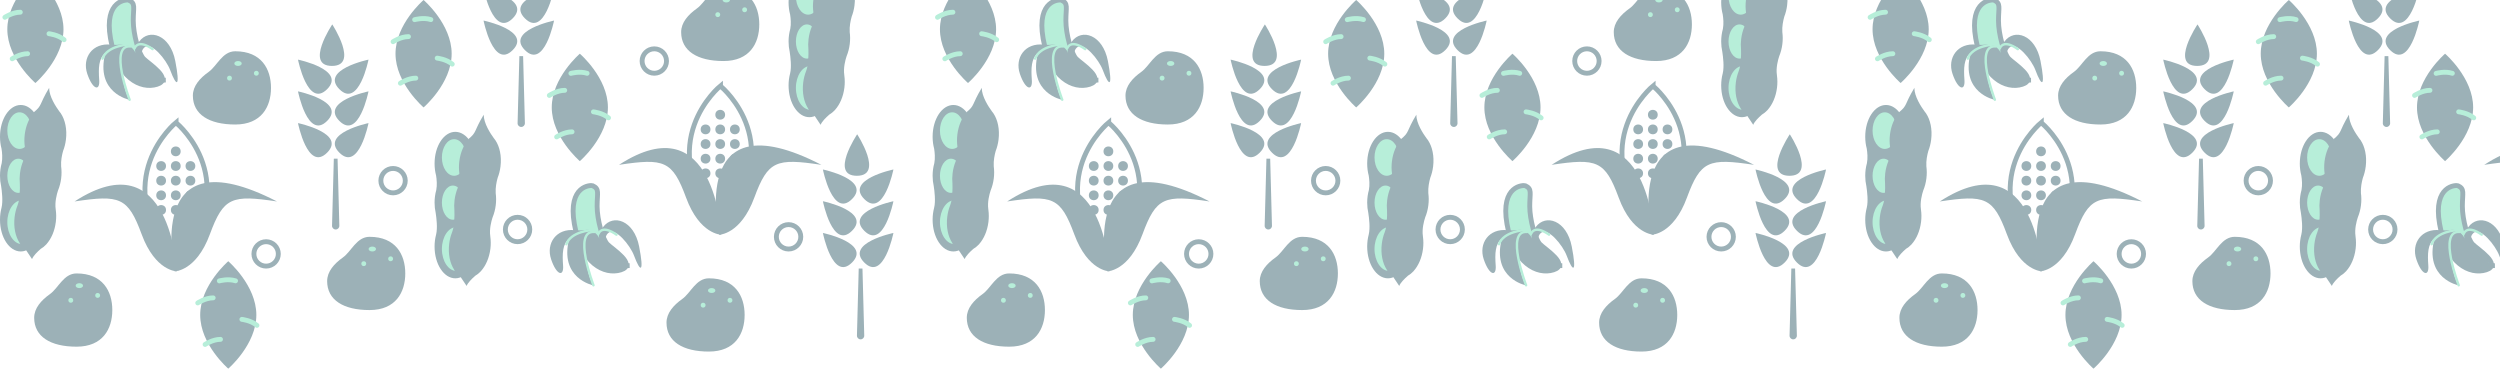 <?xml version="1.0" encoding="UTF-8"?>
<svg width="1024px" height="157px" viewBox="0 0 1024 157" version="1.1" xmlns="http://www.w3.org/2000/svg" xmlns:xlink="http://www.w3.org/1999/xlink">
    <!-- Generator: Sketch 41.2 (35397) - http://www.bohemiancoding.com/sketch -->
    <title>header</title>
    <desc>Created with Sketch.</desc>
    <defs></defs>
    <g id="Screens" stroke="none" stroke-width="1" fill="none" fill-rule="evenodd" opacity="0.4">
        <g id="Homepage">
            <g id="header" transform="translate(0, -32)">
                <g id="crops-pattern">
                    <g id="maize" transform="translate(30, 82)">
                        <path d="M42.084,58.114 C13.434,23.5 42.119,0.157 42.119,0.157 C42.119,0.157 42.119,0.189 42.119,0.252 C43.24,1.184 70.18,24.185 42.119,58.086 C42.119,58.11 42.119,58.133 42.119,58.157 C42.109,58.145 42.1,58.134 42.09,58.122 C42.084,58.124 42.084,58.119 42.084,58.114 Z" id="Combined-Shape" stroke="#073B4C" stroke-width="2" stroke-linecap="square"></path>
                        <path d="M42.443,61.137 C42.443,61.137 40.021,6.898 0.537,32.518 C19.064,29.731 22.414,30.758 28.014,45.947 C33.613,61.137 42.443,61.137 42.443,61.137 Z" id="Path-3" fill="#073B4C"></path>
                        <path d="M82.091,61.137 C82.091,61.137 95.138,4.148 40.185,32.518 C58.712,29.731 62.062,30.758 67.661,45.947 C73.261,61.137 82.091,61.137 82.091,61.137 Z" id="Path-3-Copy" fill="#073B4C" transform="translate(61.814, 42.868) scale(-1, 1) translate(-61.814, -42.868) "></path>
                        <circle id="Oval" fill="#073B4C" cx="36" cy="18" r="2"></circle>
                        <circle id="Oval-Copy-3" fill="#073B4C" cx="36" cy="24" r="2"></circle>
                        <circle id="Oval-Copy-6" fill="#073B4C" cx="36" cy="30" r="2"></circle>
                        <circle id="Oval-Copy-9" fill="#073B4C" cx="36" cy="36" r="2"></circle>
                        <circle id="Oval-Copy" fill="#073B4C" cx="42" cy="18" r="2"></circle>
                        <circle id="Oval-Copy-12" fill="#073B4C" cx="42" cy="12" r="2"></circle>
                        <circle id="Oval-Copy-4" fill="#073B4C" cx="42" cy="24" r="2"></circle>
                        <circle id="Oval-Copy-7" fill="#073B4C" cx="42" cy="30" r="2"></circle>
                        <circle id="Oval-Copy-10" fill="#073B4C" cx="42" cy="36" r="2"></circle>
                        <circle id="Oval-Copy-2" fill="#073B4C" cx="48" cy="18" r="2"></circle>
                        <circle id="Oval-Copy-5" fill="#073B4C" cx="48" cy="24" r="2"></circle>
                        <circle id="Oval-Copy-8" fill="#073B4C" cx="48" cy="30" r="2"></circle>
                        <circle id="Oval-Copy-11" fill="#073B4C" cx="48" cy="36" r="2"></circle>
                    </g>
                    <g id="maize-copy-2" transform="translate(412, 82)">
                        <path d="M42.084,58.114 C13.434,23.5 42.119,0.157 42.119,0.157 C42.119,0.157 42.119,0.189 42.119,0.252 C43.24,1.184 70.18,24.185 42.119,58.086 C42.119,58.11 42.119,58.133 42.119,58.157 C42.109,58.145 42.1,58.134 42.09,58.122 C42.084,58.124 42.084,58.119 42.084,58.114 Z" id="Combined-Shape" stroke="#073B4C" stroke-width="2" stroke-linecap="square"></path>
                        <path d="M42.443,61.137 C42.443,61.137 40.021,6.898 0.537,32.518 C19.064,29.731 22.414,30.758 28.014,45.947 C33.613,61.137 42.443,61.137 42.443,61.137 Z" id="Path-3" fill="#073B4C"></path>
                        <path d="M82.091,61.137 C82.091,61.137 95.138,4.148 40.185,32.518 C58.712,29.731 62.062,30.758 67.661,45.947 C73.261,61.137 82.091,61.137 82.091,61.137 Z" id="Path-3-Copy" fill="#073B4C" transform="translate(61.814, 42.868) scale(-1, 1) translate(-61.814, -42.868) "></path>
                        <circle id="Oval" fill="#073B4C" cx="36" cy="18" r="2"></circle>
                        <circle id="Oval-Copy-3" fill="#073B4C" cx="36" cy="24" r="2"></circle>
                        <circle id="Oval-Copy-6" fill="#073B4C" cx="36" cy="30" r="2"></circle>
                        <circle id="Oval-Copy-9" fill="#073B4C" cx="36" cy="36" r="2"></circle>
                        <circle id="Oval-Copy" fill="#073B4C" cx="42" cy="18" r="2"></circle>
                        <circle id="Oval-Copy-12" fill="#073B4C" cx="42" cy="12" r="2"></circle>
                        <circle id="Oval-Copy-4" fill="#073B4C" cx="42" cy="24" r="2"></circle>
                        <circle id="Oval-Copy-7" fill="#073B4C" cx="42" cy="30" r="2"></circle>
                        <circle id="Oval-Copy-10" fill="#073B4C" cx="42" cy="36" r="2"></circle>
                        <circle id="Oval-Copy-2" fill="#073B4C" cx="48" cy="18" r="2"></circle>
                        <circle id="Oval-Copy-5" fill="#073B4C" cx="48" cy="24" r="2"></circle>
                        <circle id="Oval-Copy-8" fill="#073B4C" cx="48" cy="30" r="2"></circle>
                        <circle id="Oval-Copy-11" fill="#073B4C" cx="48" cy="36" r="2"></circle>
                    </g>
                    <g id="maize-copy" transform="translate(253, 67)">
                        <path d="M42.084,58.114 C13.434,23.5 42.119,0.157 42.119,0.157 C42.119,0.157 42.119,0.189 42.119,0.252 C43.24,1.184 70.18,24.185 42.119,58.086 C42.119,58.11 42.119,58.133 42.119,58.157 C42.109,58.145 42.1,58.134 42.09,58.122 C42.084,58.124 42.084,58.119 42.084,58.114 Z" id="Combined-Shape" stroke="#073B4C" stroke-width="2" stroke-linecap="square"></path>
                        <path d="M42.443,61.137 C42.443,61.137 40.021,6.898 0.537,32.518 C19.064,29.731 22.414,30.758 28.014,45.947 C33.613,61.137 42.443,61.137 42.443,61.137 Z" id="Path-3" fill="#073B4C"></path>
                        <path d="M82.091,61.137 C82.091,61.137 95.138,4.148 40.185,32.518 C58.712,29.731 62.062,30.758 67.661,45.947 C73.261,61.137 82.091,61.137 82.091,61.137 Z" id="Path-3-Copy" fill="#073B4C" transform="translate(61.814, 42.868) scale(-1, 1) translate(-61.814, -42.868) "></path>
                        <circle id="Oval" fill="#073B4C" cx="36" cy="18" r="2"></circle>
                        <circle id="Oval-Copy-3" fill="#073B4C" cx="36" cy="24" r="2"></circle>
                        <circle id="Oval-Copy-6" fill="#073B4C" cx="36" cy="30" r="2"></circle>
                        <circle id="Oval-Copy-9" fill="#073B4C" cx="36" cy="36" r="2"></circle>
                        <circle id="Oval-Copy" fill="#073B4C" cx="42" cy="18" r="2"></circle>
                        <circle id="Oval-Copy-12" fill="#073B4C" cx="42" cy="12" r="2"></circle>
                        <circle id="Oval-Copy-4" fill="#073B4C" cx="42" cy="24" r="2"></circle>
                        <circle id="Oval-Copy-7" fill="#073B4C" cx="42" cy="30" r="2"></circle>
                        <circle id="Oval-Copy-10" fill="#073B4C" cx="42" cy="36" r="2"></circle>
                        <circle id="Oval-Copy-2" fill="#073B4C" cx="48" cy="18" r="2"></circle>
                        <circle id="Oval-Copy-5" fill="#073B4C" cx="48" cy="24" r="2"></circle>
                        <circle id="Oval-Copy-8" fill="#073B4C" cx="48" cy="30" r="2"></circle>
                        <circle id="Oval-Copy-11" fill="#073B4C" cx="48" cy="36" r="2"></circle>
                    </g>
                    <g id="maize-copy-3" transform="translate(635, 67)">
                        <path d="M42.084,58.114 C13.434,23.5 42.119,0.157 42.119,0.157 C42.119,0.157 42.119,0.189 42.119,0.252 C43.24,1.184 70.18,24.185 42.119,58.086 C42.119,58.11 42.119,58.133 42.119,58.157 C42.109,58.145 42.1,58.134 42.09,58.122 C42.084,58.124 42.084,58.119 42.084,58.114 Z" id="Combined-Shape" stroke="#073B4C" stroke-width="2" stroke-linecap="square"></path>
                        <path d="M42.443,61.137 C42.443,61.137 40.021,6.898 0.537,32.518 C19.064,29.731 22.414,30.758 28.014,45.947 C33.613,61.137 42.443,61.137 42.443,61.137 Z" id="Path-3" fill="#073B4C"></path>
                        <path d="M82.091,61.137 C82.091,61.137 95.138,4.148 40.185,32.518 C58.712,29.731 62.062,30.758 67.661,45.947 C73.261,61.137 82.091,61.137 82.091,61.137 Z" id="Path-3-Copy" fill="#073B4C" transform="translate(61.814, 42.868) scale(-1, 1) translate(-61.814, -42.868) "></path>
                        <circle id="Oval" fill="#073B4C" cx="36" cy="18" r="2"></circle>
                        <circle id="Oval-Copy-3" fill="#073B4C" cx="36" cy="24" r="2"></circle>
                        <circle id="Oval-Copy-6" fill="#073B4C" cx="36" cy="30" r="2"></circle>
                        <circle id="Oval-Copy-9" fill="#073B4C" cx="36" cy="36" r="2"></circle>
                        <circle id="Oval-Copy" fill="#073B4C" cx="42" cy="18" r="2"></circle>
                        <circle id="Oval-Copy-12" fill="#073B4C" cx="42" cy="12" r="2"></circle>
                        <circle id="Oval-Copy-4" fill="#073B4C" cx="42" cy="24" r="2"></circle>
                        <circle id="Oval-Copy-7" fill="#073B4C" cx="42" cy="30" r="2"></circle>
                        <circle id="Oval-Copy-10" fill="#073B4C" cx="42" cy="36" r="2"></circle>
                        <circle id="Oval-Copy-2" fill="#073B4C" cx="48" cy="18" r="2"></circle>
                        <circle id="Oval-Copy-5" fill="#073B4C" cx="48" cy="24" r="2"></circle>
                        <circle id="Oval-Copy-8" fill="#073B4C" cx="48" cy="30" r="2"></circle>
                        <circle id="Oval-Copy-11" fill="#073B4C" cx="48" cy="36" r="2"></circle>
                    </g>
                    <g id="wheat" transform="translate(118, 42)" fill="#073B4C">
                        <path d="M18.097,0 C18.097,0 6.717,17 17.966,17 C29.216,17 18.097,0 18.097,0 Z" id="Path-4"></path>
                        <path d="M10.097,12 C10.097,12 -1.283,29 9.966,29 C21.216,29 10.097,12 10.097,12 Z" id="Path-4-Copy" transform="translate(10, 20.5) rotate(-45) translate(-10, -20.5) "></path>
                        <path d="M27.097,12 C27.097,12 15.717,29 26.966,29 C38.216,29 27.097,12 27.097,12 Z" id="Path-4-Copy-2" transform="translate(27, 20.5) scale(-1, 1) rotate(-45) translate(-27, -20.5) "></path>
                        <path d="M10.097,25 C10.097,25 -1.283,42 9.966,42 C21.216,42 10.097,25 10.097,25 Z" id="Path-4-Copy-4" transform="translate(10, 33.5) rotate(-45) translate(-10, -33.5) "></path>
                        <path d="M27.097,25 C27.097,25 15.717,42 26.966,42 C38.216,42 27.097,25 27.097,25 Z" id="Path-4-Copy-3" transform="translate(27, 33.5) scale(-1, 1) rotate(-45) translate(-27, -33.5) "></path>
                        <path d="M10.097,38 C10.097,38 -1.283,55 9.966,55 C21.216,55 10.097,38 10.097,38 Z" id="Path-4-Copy-6" transform="translate(10, 46.5) rotate(-45) translate(-10, -46.5) "></path>
                        <path d="M27.097,38 C27.097,38 15.717,55 26.966,55 C38.216,55 27.097,38 27.097,38 Z" id="Path-4-Copy-5" transform="translate(27, 46.5) scale(-1, 1) rotate(-45) translate(-27, -46.5) "></path>
                        <path d="M18.732,55 L20.268,55 L20.995,82.461 C21.017,83.311 20.354,84 19.5,84 L19.5,84 C18.652,84 17.983,83.312 18.005,82.461 L18.732,55 Z" id="Rectangle-2"></path>
                    </g>
                    <g id="wheat-copy-3" transform="translate(500, 42)" fill="#073B4C">
                        <path d="M18.097,0 C18.097,0 6.717,17 17.966,17 C29.216,17 18.097,0 18.097,0 Z" id="Path-4"></path>
                        <path d="M10.097,12 C10.097,12 -1.283,29 9.966,29 C21.216,29 10.097,12 10.097,12 Z" id="Path-4-Copy" transform="translate(10, 20.5) rotate(-45) translate(-10, -20.5) "></path>
                        <path d="M27.097,12 C27.097,12 15.717,29 26.966,29 C38.216,29 27.097,12 27.097,12 Z" id="Path-4-Copy-2" transform="translate(27, 20.5) scale(-1, 1) rotate(-45) translate(-27, -20.5) "></path>
                        <path d="M10.097,25 C10.097,25 -1.283,42 9.966,42 C21.216,42 10.097,25 10.097,25 Z" id="Path-4-Copy-4" transform="translate(10, 33.5) rotate(-45) translate(-10, -33.5) "></path>
                        <path d="M27.097,25 C27.097,25 15.717,42 26.966,42 C38.216,42 27.097,25 27.097,25 Z" id="Path-4-Copy-3" transform="translate(27, 33.5) scale(-1, 1) rotate(-45) translate(-27, -33.5) "></path>
                        <path d="M10.097,38 C10.097,38 -1.283,55 9.966,55 C21.216,55 10.097,38 10.097,38 Z" id="Path-4-Copy-6" transform="translate(10, 46.5) rotate(-45) translate(-10, -46.5) "></path>
                        <path d="M27.097,38 C27.097,38 15.717,55 26.966,55 C38.216,55 27.097,38 27.097,38 Z" id="Path-4-Copy-5" transform="translate(27, 46.5) scale(-1, 1) rotate(-45) translate(-27, -46.5) "></path>
                        <path d="M18.732,55 L20.268,55 L20.995,82.461 C21.017,83.311 20.354,84 19.5,84 L19.5,84 C18.652,84 17.983,83.312 18.005,82.461 L18.732,55 Z" id="Rectangle-2"></path>
                    </g>
                    <g id="wheat-copy-2" transform="translate(333, 87)" fill="#073B4C">
                        <path d="M18.097,0 C18.097,0 6.717,17 17.966,17 C29.216,17 18.097,0 18.097,0 Z" id="Path-4"></path>
                        <path d="M10.097,12 C10.097,12 -1.283,29 9.966,29 C21.216,29 10.097,12 10.097,12 Z" id="Path-4-Copy" transform="translate(10, 20.5) rotate(-45) translate(-10, -20.5) "></path>
                        <path d="M27.097,12 C27.097,12 15.717,29 26.966,29 C38.216,29 27.097,12 27.097,12 Z" id="Path-4-Copy-2" transform="translate(27, 20.5) scale(-1, 1) rotate(-45) translate(-27, -20.5) "></path>
                        <path d="M10.097,25 C10.097,25 -1.283,42 9.966,42 C21.216,42 10.097,25 10.097,25 Z" id="Path-4-Copy-4" transform="translate(10, 33.5) rotate(-45) translate(-10, -33.5) "></path>
                        <path d="M27.097,25 C27.097,25 15.717,42 26.966,42 C38.216,42 27.097,25 27.097,25 Z" id="Path-4-Copy-3" transform="translate(27, 33.5) scale(-1, 1) rotate(-45) translate(-27, -33.5) "></path>
                        <path d="M10.097,38 C10.097,38 -1.283,55 9.966,55 C21.216,55 10.097,38 10.097,38 Z" id="Path-4-Copy-6" transform="translate(10, 46.5) rotate(-45) translate(-10, -46.5) "></path>
                        <path d="M27.097,38 C27.097,38 15.717,55 26.966,55 C38.216,55 27.097,38 27.097,38 Z" id="Path-4-Copy-5" transform="translate(27, 46.5) scale(-1, 1) rotate(-45) translate(-27, -46.5) "></path>
                        <path d="M18.732,55 L20.268,55 L20.995,82.461 C21.017,83.311 20.354,84 19.5,84 L19.5,84 C18.652,84 17.983,83.312 18.005,82.461 L18.732,55 Z" id="Rectangle-2"></path>
                    </g>
                    <g id="wheat-copy-4" transform="translate(715, 87)" fill="#073B4C">
                        <path d="M18.097,0 C18.097,0 6.717,17 17.966,17 C29.216,17 18.097,0 18.097,0 Z" id="Path-4"></path>
                        <path d="M10.097,12 C10.097,12 -1.283,29 9.966,29 C21.216,29 10.097,12 10.097,12 Z" id="Path-4-Copy" transform="translate(10, 20.5) rotate(-45) translate(-10, -20.5) "></path>
                        <path d="M27.097,12 C27.097,12 15.717,29 26.966,29 C38.216,29 27.097,12 27.097,12 Z" id="Path-4-Copy-2" transform="translate(27, 20.5) scale(-1, 1) rotate(-45) translate(-27, -20.5) "></path>
                        <path d="M10.097,25 C10.097,25 -1.283,42 9.966,42 C21.216,42 10.097,25 10.097,25 Z" id="Path-4-Copy-4" transform="translate(10, 33.5) rotate(-45) translate(-10, -33.5) "></path>
                        <path d="M27.097,25 C27.097,25 15.717,42 26.966,42 C38.216,42 27.097,25 27.097,25 Z" id="Path-4-Copy-3" transform="translate(27, 33.5) scale(-1, 1) rotate(-45) translate(-27, -33.5) "></path>
                        <path d="M10.097,38 C10.097,38 -1.283,55 9.966,55 C21.216,55 10.097,38 10.097,38 Z" id="Path-4-Copy-6" transform="translate(10, 46.5) rotate(-45) translate(-10, -46.5) "></path>
                        <path d="M27.097,38 C27.097,38 15.717,55 26.966,55 C38.216,55 27.097,38 27.097,38 Z" id="Path-4-Copy-5" transform="translate(27, 46.5) scale(-1, 1) rotate(-45) translate(-27, -46.5) "></path>
                        <path d="M18.732,55 L20.268,55 L20.995,82.461 C21.017,83.311 20.354,84 19.5,84 L19.5,84 C18.652,84 17.983,83.312 18.005,82.461 L18.732,55 Z" id="Rectangle-2"></path>
                    </g>
                    <g id="wheat-copy" transform="translate(194, 0)" fill="#073B4C">
                        <path d="M10.097,25 C10.097,25 -1.283,42 9.966,42 C21.216,42 10.097,25 10.097,25 Z" id="Path-4-Copy-4" transform="translate(10, 33.5) rotate(-45) translate(-10, -33.5) "></path>
                        <path d="M27.097,25 C27.097,25 15.717,42 26.966,42 C38.216,42 27.097,25 27.097,25 Z" id="Path-4-Copy-3" transform="translate(27, 33.5) scale(-1, 1) rotate(-45) translate(-27, -33.5) "></path>
                        <path d="M10.097,38 C10.097,38 -1.283,55 9.966,55 C21.216,55 10.097,38 10.097,38 Z" id="Path-4-Copy-6" transform="translate(10, 46.5) rotate(-45) translate(-10, -46.5) "></path>
                        <path d="M27.097,38 C27.097,38 15.717,55 26.966,55 C38.216,55 27.097,38 27.097,38 Z" id="Path-4-Copy-5" transform="translate(27, 46.5) scale(-1, 1) rotate(-45) translate(-27, -46.5) "></path>
                        <path d="M18.732,55 L20.268,55 L20.995,82.461 C21.017,83.311 20.354,84 19.5,84 L19.5,84 C18.652,84 17.983,83.312 18.005,82.461 L18.732,55 Z" id="Rectangle-2"></path>
                    </g>
                    <g id="wheat-copy-5" transform="translate(576, 0)" fill="#073B4C">
                        <path d="M10.097,25 C10.097,25 -1.283,42 9.966,42 C21.216,42 10.097,25 10.097,25 Z" id="Path-4-Copy-4" transform="translate(10, 33.5) rotate(-45) translate(-10, -33.5) "></path>
                        <path d="M27.097,25 C27.097,25 15.717,42 26.966,42 C38.216,42 27.097,25 27.097,25 Z" id="Path-4-Copy-3" transform="translate(27, 33.5) scale(-1, 1) rotate(-45) translate(-27, -33.5) "></path>
                        <path d="M10.097,38 C10.097,38 -1.283,55 9.966,55 C21.216,55 10.097,38 10.097,38 Z" id="Path-4-Copy-6" transform="translate(10, 46.5) rotate(-45) translate(-10, -46.5) "></path>
                        <path d="M27.097,38 C27.097,38 15.717,55 26.966,55 C38.216,55 27.097,38 27.097,38 Z" id="Path-4-Copy-5" transform="translate(27, 46.5) scale(-1, 1) rotate(-45) translate(-27, -46.5) "></path>
                        <path d="M18.732,55 L20.268,55 L20.995,82.461 C21.017,83.311 20.354,84 19.5,84 L19.5,84 C18.652,84 17.983,83.312 18.005,82.461 L18.732,55 Z" id="Rectangle-2"></path>
                    </g>
                    <circle id="Oval-2" stroke="#073B4C" stroke-width="2" stroke-linecap="square" cx="109" cy="136" r="5"></circle>
                    <circle id="Oval-2-Copy-5" stroke="#073B4C" stroke-width="2" stroke-linecap="square" cx="491" cy="136" r="5"></circle>
                    <circle id="Oval-2-Copy-3" stroke="#073B4C" stroke-width="2" stroke-linecap="square" cx="268" cy="57" r="5"></circle>
                    <circle id="Oval-2-Copy-6" stroke="#073B4C" stroke-width="2" stroke-linecap="square" cx="650" cy="57" r="5"></circle>
                    <circle id="Oval-2-Copy-4" stroke="#073B4C" stroke-width="2" stroke-linecap="square" cx="323" cy="129" r="5"></circle>
                    <circle id="Oval-2-Copy-7" stroke="#073B4C" stroke-width="2" stroke-linecap="square" cx="705" cy="129" r="5"></circle>
                    <circle id="Oval-2-Copy" stroke="#073B4C" stroke-width="2" stroke-linecap="square" cx="161" cy="106" r="5"></circle>
                    <circle id="Oval-2-Copy-8" stroke="#073B4C" stroke-width="2" stroke-linecap="square" cx="543" cy="106" r="5"></circle>
                    <circle id="Oval-2-Copy-2" stroke="#073B4C" stroke-width="2" stroke-linecap="square" cx="212" cy="126" r="5"></circle>
                    <circle id="Oval-2-Copy-9" stroke="#073B4C" stroke-width="2" stroke-linecap="square" cx="594" cy="126" r="5"></circle>
                    <g id="soybeans" transform="translate(178, 78)">
                        <path d="M0.457,41.214 C0.161,39.892 0,38.475 0,37 C0,35.165 0.249,33.419 0.697,31.836 C1.09,29.785 0.878,27.489 0.63,25.919 C0.224,24.401 0,22.741 0,21 C0,13.82 3.806,8 8.5,8 C13.194,8 17,13.82 17,21 C17,22.685 16.79,24.295 16.409,25.772 C16.163,27.379 15.944,29.839 16.383,32.127 C16.781,33.632 17,35.277 17,37 C17,38.803 16.76,40.521 16.326,42.082 C15.995,43.733 15.537,46.987 16.313,49.826 C16.339,49.919 16.359,50.008 16.373,50.091 C16.777,51.606 17,53.263 17,55 C17,62.18 13.194,68 8.5,68 C3.806,68 0,62.18 0,55 C0,53.297 0.214,51.671 0.603,50.181 C0.611,50.138 0.621,50.093 0.632,50.047 C1.287,47.39 0.776,43.24 0.457,41.214 Z" id="Combined-Shape" fill="#073B4C"></path>
                        <ellipse id="Oval-3-Copy-3" fill="#4AD4A1" cx="8" cy="18.5" rx="5" ry="7.5"></ellipse>
                        <ellipse id="Oval-3-Copy-4" fill="#4AD4A1" cx="7.5" cy="37" rx="4.5" ry="7"></ellipse>
                        <ellipse id="Oval-3-Copy-5" fill="#4AD4A1" cx="9" cy="56" rx="6" ry="9"></ellipse>
                        <path d="M13.849,11.127 C11.974,13.278 10.582,16.448 10.135,20.091 C9.923,21.819 9.943,23.494 10.161,25.05 C10.216,26.638 10.147,28.943 9.507,30.931 C8.868,32.447 8.409,34.15 8.185,35.972 C8.005,37.435 7.992,38.862 8.125,40.21 C8.195,42.259 8.197,46.441 7.223,48.998 C7.206,49.043 7.191,49.086 7.178,49.127 L7.178,49.127 C6.61,50.559 6.199,52.147 5.992,53.837 C5.482,57.99 6.311,61.841 8.013,64.446 C8.037,64.671 8.147,64.858 8.369,64.992 C8.386,65.002 8.403,65.013 8.42,65.023 C8.947,65.715 9.542,66.298 10.196,66.749 C11.021,67.854 11.828,69.306 13.127,71.123 C13.63,69.801 15.257,68.177 16.676,66.943 C17.46,66.498 18.206,65.895 18.893,65.159 C18.98,65.095 19.027,65.06 19.027,65.06 L19.031,65.008 C20.967,62.856 22.408,59.63 22.865,55.909 C23.077,54.185 23.057,52.513 22.841,50.96 C22.837,50.876 22.828,50.786 22.814,50.69 C22.389,47.778 23.24,44.603 23.77,43.005 C24.391,41.509 24.839,39.833 25.059,38.043 C25.269,36.333 25.251,34.674 25.04,33.131 C24.883,30.807 25.4,28.392 25.84,26.827 C26.399,25.407 26.803,23.835 27.008,22.163 C27.523,17.974 26.675,14.092 24.943,11.486 L24.95,11.477 C24.95,11.477 24.921,11.441 24.866,11.373 C24.676,11.095 24.476,10.833 24.266,10.587 C22.934,8.776 20.125,4.536 20.125,0.991 C15.834,8.149 17.472,7.979 13.835,10.992 C13.839,11.038 13.844,11.082 13.849,11.127 Z" id="Combined-Shape" fill="#073B4C"></path>
                    </g>
                    <g id="soybeans-copy-3" transform="translate(560, 78)">
                        <path d="M0.457,41.214 C0.161,39.892 0,38.475 0,37 C0,35.165 0.249,33.419 0.697,31.836 C1.09,29.785 0.878,27.489 0.63,25.919 C0.224,24.401 0,22.741 0,21 C0,13.82 3.806,8 8.5,8 C13.194,8 17,13.82 17,21 C17,22.685 16.79,24.295 16.409,25.772 C16.163,27.379 15.944,29.839 16.383,32.127 C16.781,33.632 17,35.277 17,37 C17,38.803 16.76,40.521 16.326,42.082 C15.995,43.733 15.537,46.987 16.313,49.826 C16.339,49.919 16.359,50.008 16.373,50.091 C16.777,51.606 17,53.263 17,55 C17,62.18 13.194,68 8.5,68 C3.806,68 0,62.18 0,55 C0,53.297 0.214,51.671 0.603,50.181 C0.611,50.138 0.621,50.093 0.632,50.047 C1.287,47.39 0.776,43.24 0.457,41.214 Z" id="Combined-Shape" fill="#073B4C"></path>
                        <ellipse id="Oval-3-Copy-3" fill="#4AD4A1" cx="8" cy="18.5" rx="5" ry="7.5"></ellipse>
                        <ellipse id="Oval-3-Copy-4" fill="#4AD4A1" cx="7.5" cy="37" rx="4.5" ry="7"></ellipse>
                        <ellipse id="Oval-3-Copy-5" fill="#4AD4A1" cx="9" cy="56" rx="6" ry="9"></ellipse>
                        <path d="M13.849,11.127 C11.974,13.278 10.582,16.448 10.135,20.091 C9.923,21.819 9.943,23.494 10.161,25.05 C10.216,26.638 10.147,28.943 9.507,30.931 C8.868,32.447 8.409,34.15 8.185,35.972 C8.005,37.435 7.992,38.862 8.125,40.21 C8.195,42.259 8.197,46.441 7.223,48.998 C7.206,49.043 7.191,49.086 7.178,49.127 L7.178,49.127 C6.61,50.559 6.199,52.147 5.992,53.837 C5.482,57.99 6.311,61.841 8.013,64.446 C8.037,64.671 8.147,64.858 8.369,64.992 C8.386,65.002 8.403,65.013 8.42,65.023 C8.947,65.715 9.542,66.298 10.196,66.749 C11.021,67.854 11.828,69.306 13.127,71.123 C13.63,69.801 15.257,68.177 16.676,66.943 C17.46,66.498 18.206,65.895 18.893,65.159 C18.98,65.095 19.027,65.06 19.027,65.06 L19.031,65.008 C20.967,62.856 22.408,59.63 22.865,55.909 C23.077,54.185 23.057,52.513 22.841,50.96 C22.837,50.876 22.828,50.786 22.814,50.69 C22.389,47.778 23.24,44.603 23.77,43.005 C24.391,41.509 24.839,39.833 25.059,38.043 C25.269,36.333 25.251,34.674 25.04,33.131 C24.883,30.807 25.4,28.392 25.84,26.827 C26.399,25.407 26.803,23.835 27.008,22.163 C27.523,17.974 26.675,14.092 24.943,11.486 L24.95,11.477 C24.95,11.477 24.921,11.441 24.866,11.373 C24.676,11.095 24.476,10.833 24.266,10.587 C22.934,8.776 20.125,4.536 20.125,0.991 C15.834,8.149 17.472,7.979 13.835,10.992 C13.839,11.038 13.844,11.082 13.849,11.127 Z" id="Combined-Shape" fill="#073B4C"></path>
                    </g>
                    <g id="soybeans-copy-2" transform="translate(0, 67)">
                        <path d="M0.457,41.214 C0.161,39.892 0,38.475 0,37 C0,35.165 0.249,33.419 0.697,31.836 C1.09,29.785 0.878,27.489 0.63,25.919 C0.224,24.401 0,22.741 0,21 C0,13.82 3.806,8 8.5,8 C13.194,8 17,13.82 17,21 C17,22.685 16.79,24.295 16.409,25.772 C16.163,27.379 15.944,29.839 16.383,32.127 C16.781,33.632 17,35.277 17,37 C17,38.803 16.76,40.521 16.326,42.082 C15.995,43.733 15.537,46.987 16.313,49.826 C16.339,49.919 16.359,50.008 16.373,50.091 C16.777,51.606 17,53.263 17,55 C17,62.18 13.194,68 8.5,68 C3.806,68 0,62.18 0,55 C0,53.297 0.214,51.671 0.603,50.181 C0.611,50.138 0.621,50.093 0.632,50.047 C1.287,47.39 0.776,43.24 0.457,41.214 Z" id="Combined-Shape" fill="#073B4C"></path>
                        <ellipse id="Oval-3-Copy-3" fill="#4AD4A1" cx="8" cy="18.5" rx="5" ry="7.5"></ellipse>
                        <ellipse id="Oval-3-Copy-4" fill="#4AD4A1" cx="7.5" cy="37" rx="4.5" ry="7"></ellipse>
                        <ellipse id="Oval-3-Copy-5" fill="#4AD4A1" cx="9" cy="56" rx="6" ry="9"></ellipse>
                        <path d="M13.849,11.127 C11.974,13.278 10.582,16.448 10.135,20.091 C9.923,21.819 9.943,23.494 10.161,25.05 C10.216,26.638 10.147,28.943 9.507,30.931 C8.868,32.447 8.409,34.15 8.185,35.972 C8.005,37.435 7.992,38.862 8.125,40.21 C8.195,42.259 8.197,46.441 7.223,48.998 C7.206,49.043 7.191,49.086 7.178,49.127 L7.178,49.127 C6.61,50.559 6.199,52.147 5.992,53.837 C5.482,57.99 6.311,61.841 8.013,64.446 C8.037,64.671 8.147,64.858 8.369,64.992 C8.386,65.002 8.403,65.013 8.42,65.023 C8.947,65.715 9.542,66.298 10.196,66.749 C11.021,67.854 11.828,69.306 13.127,71.123 C13.63,69.801 15.257,68.177 16.676,66.943 C17.46,66.498 18.206,65.895 18.893,65.159 C18.98,65.095 19.027,65.06 19.027,65.06 L19.031,65.008 C20.967,62.856 22.408,59.63 22.865,55.909 C23.077,54.185 23.057,52.513 22.841,50.96 C22.837,50.876 22.828,50.786 22.814,50.69 C22.389,47.778 23.24,44.603 23.77,43.005 C24.391,41.509 24.839,39.833 25.059,38.043 C25.269,36.333 25.251,34.674 25.04,33.131 C24.883,30.807 25.4,28.392 25.84,26.827 C26.399,25.407 26.803,23.835 27.008,22.163 C27.523,17.974 26.675,14.092 24.943,11.486 L24.95,11.477 C24.95,11.477 24.921,11.441 24.866,11.373 C24.676,11.095 24.476,10.833 24.266,10.587 C22.934,8.776 20.125,4.536 20.125,0.991 C15.834,8.149 17.472,7.979 13.835,10.992 C13.839,11.038 13.844,11.082 13.849,11.127 Z" id="Combined-Shape" fill="#073B4C"></path>
                    </g>
                    <g id="soybeans-copy-4" transform="translate(382, 67)">
                        <path d="M0.457,41.214 C0.161,39.892 0,38.475 0,37 C0,35.165 0.249,33.419 0.697,31.836 C1.09,29.785 0.878,27.489 0.63,25.919 C0.224,24.401 0,22.741 0,21 C0,13.82 3.806,8 8.5,8 C13.194,8 17,13.82 17,21 C17,22.685 16.79,24.295 16.409,25.772 C16.163,27.379 15.944,29.839 16.383,32.127 C16.781,33.632 17,35.277 17,37 C17,38.803 16.76,40.521 16.326,42.082 C15.995,43.733 15.537,46.987 16.313,49.826 C16.339,49.919 16.359,50.008 16.373,50.091 C16.777,51.606 17,53.263 17,55 C17,62.18 13.194,68 8.5,68 C3.806,68 0,62.18 0,55 C0,53.297 0.214,51.671 0.603,50.181 C0.611,50.138 0.621,50.093 0.632,50.047 C1.287,47.39 0.776,43.24 0.457,41.214 Z" id="Combined-Shape" fill="#073B4C"></path>
                        <ellipse id="Oval-3-Copy-3" fill="#4AD4A1" cx="8" cy="18.5" rx="5" ry="7.5"></ellipse>
                        <ellipse id="Oval-3-Copy-4" fill="#4AD4A1" cx="7.5" cy="37" rx="4.5" ry="7"></ellipse>
                        <ellipse id="Oval-3-Copy-5" fill="#4AD4A1" cx="9" cy="56" rx="6" ry="9"></ellipse>
                        <path d="M13.849,11.127 C11.974,13.278 10.582,16.448 10.135,20.091 C9.923,21.819 9.943,23.494 10.161,25.05 C10.216,26.638 10.147,28.943 9.507,30.931 C8.868,32.447 8.409,34.15 8.185,35.972 C8.005,37.435 7.992,38.862 8.125,40.21 C8.195,42.259 8.197,46.441 7.223,48.998 C7.206,49.043 7.191,49.086 7.178,49.127 L7.178,49.127 C6.61,50.559 6.199,52.147 5.992,53.837 C5.482,57.99 6.311,61.841 8.013,64.446 C8.037,64.671 8.147,64.858 8.369,64.992 C8.386,65.002 8.403,65.013 8.42,65.023 C8.947,65.715 9.542,66.298 10.196,66.749 C11.021,67.854 11.828,69.306 13.127,71.123 C13.63,69.801 15.257,68.177 16.676,66.943 C17.46,66.498 18.206,65.895 18.893,65.159 C18.98,65.095 19.027,65.06 19.027,65.06 L19.031,65.008 C20.967,62.856 22.408,59.63 22.865,55.909 C23.077,54.185 23.057,52.513 22.841,50.96 C22.837,50.876 22.828,50.786 22.814,50.69 C22.389,47.778 23.24,44.603 23.77,43.005 C24.391,41.509 24.839,39.833 25.059,38.043 C25.269,36.333 25.251,34.674 25.04,33.131 C24.883,30.807 25.4,28.392 25.84,26.827 C26.399,25.407 26.803,23.835 27.008,22.163 C27.523,17.974 26.675,14.092 24.943,11.486 L24.95,11.477 C24.95,11.477 24.921,11.441 24.866,11.373 C24.676,11.095 24.476,10.833 24.266,10.587 C22.934,8.776 20.125,4.536 20.125,0.991 C15.834,8.149 17.472,7.979 13.835,10.992 C13.839,11.038 13.844,11.082 13.849,11.127 Z" id="Combined-Shape" fill="#073B4C"></path>
                    </g>
                    <g id="soybeans-copy" transform="translate(323, 12)">
                        <path d="M0.457,41.214 C0.161,39.892 0,38.475 0,37 C0,35.165 0.249,33.419 0.697,31.836 C1.09,29.785 0.878,27.489 0.63,25.919 C0.224,24.401 0,22.741 0,21 C0,13.82 3.806,8 8.5,8 C13.194,8 17,13.82 17,21 C17,22.685 16.79,24.295 16.409,25.772 C16.163,27.379 15.944,29.839 16.383,32.127 C16.781,33.632 17,35.277 17,37 C17,38.803 16.76,40.521 16.326,42.082 C15.995,43.733 15.537,46.987 16.313,49.826 C16.339,49.919 16.359,50.008 16.373,50.091 C16.777,51.606 17,53.263 17,55 C17,62.18 13.194,68 8.5,68 C3.806,68 0,62.18 0,55 C0,53.297 0.214,51.671 0.603,50.181 C0.611,50.138 0.621,50.093 0.632,50.047 C1.287,47.39 0.776,43.24 0.457,41.214 Z" id="Combined-Shape" fill="#073B4C"></path>
                        <ellipse id="Oval-3-Copy-3" fill="#4AD4A1" cx="8" cy="18.5" rx="5" ry="7.5"></ellipse>
                        <ellipse id="Oval-3-Copy-4" fill="#4AD4A1" cx="7.5" cy="37" rx="4.5" ry="7"></ellipse>
                        <ellipse id="Oval-3-Copy-5" fill="#4AD4A1" cx="9" cy="56" rx="6" ry="9"></ellipse>
                        <path d="M13.849,11.127 C11.974,13.278 10.582,16.448 10.135,20.091 C9.923,21.819 9.943,23.494 10.161,25.05 C10.216,26.638 10.147,28.943 9.507,30.931 C8.868,32.447 8.409,34.15 8.185,35.972 C8.005,37.435 7.992,38.862 8.125,40.21 C8.195,42.259 8.197,46.441 7.223,48.998 C7.206,49.043 7.191,49.086 7.178,49.127 L7.178,49.127 C6.61,50.559 6.199,52.147 5.992,53.837 C5.482,57.99 6.311,61.841 8.013,64.446 C8.037,64.671 8.147,64.858 8.369,64.992 C8.386,65.002 8.403,65.013 8.42,65.023 C8.947,65.715 9.542,66.298 10.196,66.749 C11.021,67.854 11.828,69.306 13.127,71.123 C13.63,69.801 15.257,68.177 16.676,66.943 C17.46,66.498 18.206,65.895 18.893,65.159 C18.98,65.095 19.027,65.06 19.027,65.06 L19.031,65.008 C20.967,62.856 22.408,59.63 22.865,55.909 C23.077,54.185 23.057,52.513 22.841,50.96 C22.837,50.876 22.828,50.786 22.814,50.69 C22.389,47.778 23.24,44.603 23.77,43.005 C24.391,41.509 24.839,39.833 25.059,38.043 C25.269,36.333 25.251,34.674 25.04,33.131 C24.883,30.807 25.4,28.392 25.84,26.827 C26.399,25.407 26.803,23.835 27.008,22.163 C27.523,17.974 26.675,14.092 24.943,11.486 L24.95,11.477 C24.95,11.477 24.921,11.441 24.866,11.373 C24.676,11.095 24.476,10.833 24.266,10.587 C22.934,8.776 20.125,4.536 20.125,0.991 C15.834,8.149 17.472,7.979 13.835,10.992 C13.839,11.038 13.844,11.082 13.849,11.127 Z" id="Combined-Shape" fill="#073B4C"></path>
                    </g>
                    <g id="soybeans-copy-5" transform="translate(705, 12)">
                        <path d="M0.457,41.214 C0.161,39.892 0,38.475 0,37 C0,35.165 0.249,33.419 0.697,31.836 C1.09,29.785 0.878,27.489 0.63,25.919 C0.224,24.401 0,22.741 0,21 C0,13.82 3.806,8 8.5,8 C13.194,8 17,13.82 17,21 C17,22.685 16.79,24.295 16.409,25.772 C16.163,27.379 15.944,29.839 16.383,32.127 C16.781,33.632 17,35.277 17,37 C17,38.803 16.76,40.521 16.326,42.082 C15.995,43.733 15.537,46.987 16.313,49.826 C16.339,49.919 16.359,50.008 16.373,50.091 C16.777,51.606 17,53.263 17,55 C17,62.18 13.194,68 8.5,68 C3.806,68 0,62.18 0,55 C0,53.297 0.214,51.671 0.603,50.181 C0.611,50.138 0.621,50.093 0.632,50.047 C1.287,47.39 0.776,43.24 0.457,41.214 Z" id="Combined-Shape" fill="#073B4C"></path>
                        <ellipse id="Oval-3-Copy-3" fill="#4AD4A1" cx="8" cy="18.5" rx="5" ry="7.5"></ellipse>
                        <ellipse id="Oval-3-Copy-4" fill="#4AD4A1" cx="7.5" cy="37" rx="4.5" ry="7"></ellipse>
                        <ellipse id="Oval-3-Copy-5" fill="#4AD4A1" cx="9" cy="56" rx="6" ry="9"></ellipse>
                        <path d="M13.849,11.127 C11.974,13.278 10.582,16.448 10.135,20.091 C9.923,21.819 9.943,23.494 10.161,25.05 C10.216,26.638 10.147,28.943 9.507,30.931 C8.868,32.447 8.409,34.15 8.185,35.972 C8.005,37.435 7.992,38.862 8.125,40.21 C8.195,42.259 8.197,46.441 7.223,48.998 C7.206,49.043 7.191,49.086 7.178,49.127 L7.178,49.127 C6.61,50.559 6.199,52.147 5.992,53.837 C5.482,57.99 6.311,61.841 8.013,64.446 C8.037,64.671 8.147,64.858 8.369,64.992 C8.386,65.002 8.403,65.013 8.42,65.023 C8.947,65.715 9.542,66.298 10.196,66.749 C11.021,67.854 11.828,69.306 13.127,71.123 C13.63,69.801 15.257,68.177 16.676,66.943 C17.46,66.498 18.206,65.895 18.893,65.159 C18.98,65.095 19.027,65.06 19.027,65.06 L19.031,65.008 C20.967,62.856 22.408,59.63 22.865,55.909 C23.077,54.185 23.057,52.513 22.841,50.96 C22.837,50.876 22.828,50.786 22.814,50.69 C22.389,47.778 23.24,44.603 23.77,43.005 C24.391,41.509 24.839,39.833 25.059,38.043 C25.269,36.333 25.251,34.674 25.04,33.131 C24.883,30.807 25.4,28.392 25.84,26.827 C26.399,25.407 26.803,23.835 27.008,22.163 C27.523,17.974 26.675,14.092 24.943,11.486 L24.95,11.477 C24.95,11.477 24.921,11.441 24.866,11.373 C24.676,11.095 24.476,10.833 24.266,10.587 C22.934,8.776 20.125,4.536 20.125,0.991 C15.834,8.149 17.472,7.979 13.835,10.992 C13.839,11.038 13.844,11.082 13.849,11.127 Z" id="Combined-Shape" fill="#073B4C"></path>
                    </g>
                    <g id="potato-copy" transform="translate(134, 129)">
                        <path d="M17.361,30 C28.073,30 32,22.725 32,15 C32,7.275 28.073,0 17.361,0 C12.062,0 9.945,5.986 6.445,8.469 C2.867,11.007 0,14.237 0,18.142 C0,25.867 6.648,30 17.361,30 Z" id="Oval-4" fill="#073B4C"></path>
                        <ellipse id="Oval-5" fill="#4AD4A1" cx="18.5" cy="5" rx="1.5" ry="1"></ellipse>
                        <ellipse id="Oval-5-Copy" fill="#4AD4A1" cx="15" cy="11" rx="1" ry="1"></ellipse>
                        <ellipse id="Oval-5-Copy-2" fill="#4AD4A1" cx="26" cy="9" rx="1" ry="1"></ellipse>
                    </g>
                    <g id="potato-copy-6" transform="translate(516, 129)">
                        <path d="M17.361,30 C28.073,30 32,22.725 32,15 C32,7.275 28.073,0 17.361,0 C12.062,0 9.945,5.986 6.445,8.469 C2.867,11.007 0,14.237 0,18.142 C0,25.867 6.648,30 17.361,30 Z" id="Oval-4" fill="#073B4C"></path>
                        <ellipse id="Oval-5" fill="#4AD4A1" cx="18.5" cy="5" rx="1.5" ry="1"></ellipse>
                        <circle id="Oval-5-Copy" fill="#4AD4A1" cx="15" cy="11" r="1"></circle>
                        <ellipse id="Oval-5-Copy-2" fill="#4AD4A1" cx="26" cy="9" rx="1" ry="1"></ellipse>
                    </g>
                    <g id="potato-copy-3" transform="translate(279, 27)">
                        <path d="M17.361,30 C28.073,30 32,22.725 32,15 C32,7.275 28.073,0 17.361,0 C12.062,0 9.945,5.986 6.445,8.469 C2.867,11.007 0,14.237 0,18.142 C0,25.867 6.648,30 17.361,30 Z" id="Oval-4" fill="#073B4C"></path>
                        <ellipse id="Oval-5" fill="#4AD4A1" cx="18.5" cy="5" rx="1.5" ry="1"></ellipse>
                        <ellipse id="Oval-5-Copy" fill="#4AD4A1" cx="15" cy="11" rx="1" ry="1"></ellipse>
                        <ellipse id="Oval-5-Copy-2" fill="#4AD4A1" cx="26" cy="9" rx="1" ry="1"></ellipse>
                    </g>
                    <g id="potato-copy-7" transform="translate(661, 27)">
                        <path d="M17.361,30 C28.073,30 32,22.725 32,15 C32,7.275 28.073,0 17.361,0 C12.062,0 9.945,5.986 6.445,8.469 C2.867,11.007 0,14.237 0,18.142 C0,25.867 6.648,30 17.361,30 Z" id="Oval-4" fill="#073B4C"></path>
                        <ellipse id="Oval-5" fill="#4AD4A1" cx="18.5" cy="5" rx="1.5" ry="1"></ellipse>
                        <circle id="Oval-5-Copy" fill="#4AD4A1" cx="15" cy="11" r="1"></circle>
                        <ellipse id="Oval-5-Copy-2" fill="#4AD4A1" cx="26" cy="9" rx="1" ry="1"></ellipse>
                    </g>
                    <g id="potato-copy-5" transform="translate(14, 144)">
                        <path d="M17.361,30 C28.073,30 32,22.725 32,15 C32,7.275 28.073,0 17.361,0 C12.062,0 9.945,5.986 6.445,8.469 C2.867,11.007 0,14.237 0,18.142 C0,25.867 6.648,30 17.361,30 Z" id="Oval-4" fill="#073B4C"></path>
                        <ellipse id="Oval-5" fill="#4AD4A1" cx="18.5" cy="5" rx="1.5" ry="1"></ellipse>
                        <ellipse id="Oval-5-Copy" fill="#4AD4A1" cx="15" cy="11" rx="1" ry="1"></ellipse>
                        <ellipse id="Oval-5-Copy-2" fill="#4AD4A1" cx="26" cy="9" rx="1" ry="1"></ellipse>
                    </g>
                    <g id="potato-copy-8" transform="translate(396, 144)">
                        <path d="M17.361,30 C28.073,30 32,22.725 32,15 C32,7.275 28.073,0 17.361,0 C12.062,0 9.945,5.986 6.445,8.469 C2.867,11.007 0,14.237 0,18.142 C0,25.867 6.648,30 17.361,30 Z" id="Oval-4" fill="#073B4C"></path>
                        <ellipse id="Oval-5" fill="#4AD4A1" cx="18.5" cy="5" rx="1.5" ry="1"></ellipse>
                        <circle id="Oval-5-Copy" fill="#4AD4A1" cx="15" cy="11" r="1"></circle>
                        <ellipse id="Oval-5-Copy-2" fill="#4AD4A1" cx="26" cy="9" rx="1" ry="1"></ellipse>
                    </g>
                    <g id="potato-copy-2" transform="translate(79, 53)">
                        <path d="M17.361,30 C28.073,30 32,22.725 32,15 C32,7.275 28.073,0 17.361,0 C12.062,0 9.945,5.986 6.445,8.469 C2.867,11.007 0,14.237 0,18.142 C0,25.867 6.648,30 17.361,30 Z" id="Oval-4" fill="#073B4C"></path>
                        <ellipse id="Oval-5" fill="#4AD4A1" cx="18.5" cy="5" rx="1.5" ry="1"></ellipse>
                        <ellipse id="Oval-5-Copy" fill="#4AD4A1" cx="15" cy="11" rx="1" ry="1"></ellipse>
                        <ellipse id="Oval-5-Copy-2" fill="#4AD4A1" cx="26" cy="9" rx="1" ry="1"></ellipse>
                    </g>
                    <g id="potato-copy-9" transform="translate(461, 53)">
                        <path d="M17.361,30 C28.073,30 32,22.725 32,15 C32,7.275 28.073,0 17.361,0 C12.062,0 9.945,5.986 6.445,8.469 C2.867,11.007 0,14.237 0,18.142 C0,25.867 6.648,30 17.361,30 Z" id="Oval-4" fill="#073B4C"></path>
                        <ellipse id="Oval-5" fill="#4AD4A1" cx="18.5" cy="5" rx="1.5" ry="1"></ellipse>
                        <circle id="Oval-5-Copy" fill="#4AD4A1" cx="15" cy="11" r="1"></circle>
                        <ellipse id="Oval-5-Copy-2" fill="#4AD4A1" cx="26" cy="9" rx="1" ry="1"></ellipse>
                    </g>
                    <g id="potato-copy-4" transform="translate(273, 146)">
                        <path d="M17.361,30 C28.073,30 32,22.725 32,15 C32,7.275 28.073,0 17.361,0 C12.062,0 9.945,5.986 6.445,8.469 C2.867,11.007 0,14.237 0,18.142 C0,25.867 6.648,30 17.361,30 Z" id="Oval-4" fill="#073B4C"></path>
                        <ellipse id="Oval-5" fill="#4AD4A1" cx="18.5" cy="5" rx="1.5" ry="1"></ellipse>
                        <ellipse id="Oval-5-Copy" fill="#4AD4A1" cx="15" cy="11" rx="1" ry="1"></ellipse>
                        <ellipse id="Oval-5-Copy-2" fill="#4AD4A1" cx="26" cy="9" rx="1" ry="1"></ellipse>
                    </g>
                    <g id="potato-copy-10" transform="translate(655, 146)">
                        <path d="M17.361,30 C28.073,30 32,22.725 32,15 C32,7.275 28.073,0 17.361,0 C12.062,0 9.945,5.986 6.445,8.469 C2.867,11.007 0,14.237 0,18.142 C0,25.867 6.648,30 17.361,30 Z" id="Oval-4" fill="#073B4C"></path>
                        <ellipse id="Oval-5" fill="#4AD4A1" cx="18.5" cy="5" rx="1.5" ry="1"></ellipse>
                        <circle id="Oval-5-Copy" fill="#4AD4A1" cx="15" cy="11" r="1"></circle>
                        <ellipse id="Oval-5-Copy-2" fill="#4AD4A1" cx="26" cy="9" rx="1" ry="1"></ellipse>
                    </g>
                    <g id="yam" transform="translate(81, 139)">
                        <path d="M12.5,44 C12.5,44 24,34.15 24,22 C24,9.85 12.5,0 12.5,0 C12.5,0 1,9.85 1,22 C1,34.15 12.5,44 12.5,44 Z" id="Oval-6" fill="#073B4C"></path>
                        <path d="M3,34.085 C3,34.085 6.098,32 9.315,32" id="Path-8" stroke="#4AD4A1" stroke-width="2" stroke-linecap="round"></path>
                        <path d="M0,17.085 C0,17.085 3.098,15 6.315,15" id="Path-8-Copy-2" stroke="#4AD4A1" stroke-width="2" stroke-linecap="round"></path>
                        <path d="M9,9.085 C9,9.085 12.098,7 15.315,7" id="Path-8-Copy-3" stroke="#4AD4A1" stroke-width="2" stroke-linecap="round" transform="translate(12.157, 8.042) rotate(18) translate(-12.157, -8.042) "></path>
                        <path d="M18,26.085 C18,26.085 21.098,24 24.315,24" id="Path-8-Copy" stroke="#4AD4A1" stroke-width="2" stroke-linecap="round" transform="translate(21.157, 25.042) rotate(40) translate(-21.157, -25.042) "></path>
                    </g>
                    <g id="yam-copy-4" transform="translate(463, 139)">
                        <path d="M12.5,44 C12.5,44 24,34.15 24,22 C24,9.85 12.5,0 12.5,0 C12.5,0 1,9.85 1,22 C1,34.15 12.5,44 12.5,44 Z" id="Oval-6" fill="#073B4C"></path>
                        <path d="M3,34.085 C3,34.085 6.098,32 9.315,32" id="Path-8" stroke="#4AD4A1" stroke-width="2" stroke-linecap="round"></path>
                        <path d="M0,17.085 C0,17.085 3.098,15 6.315,15" id="Path-8-Copy-2" stroke="#4AD4A1" stroke-width="2" stroke-linecap="round"></path>
                        <path d="M9,9.085 C9,9.085 12.098,7 15.315,7" id="Path-8-Copy-3" stroke="#4AD4A1" stroke-width="2" stroke-linecap="round" transform="translate(12.157, 8.042) rotate(18) translate(-12.157, -8.042) "></path>
                        <path d="M18,26.085 C18,26.085 21.098,24 24.315,24" id="Path-8-Copy" stroke="#4AD4A1" stroke-width="2" stroke-linecap="round" transform="translate(21.157, 25.042) rotate(40) translate(-21.157, -25.042) "></path>
                    </g>
                    <g id="yam-copy-3" transform="translate(2, 22)">
                        <path d="M12.5,44 C12.5,44 24,34.15 24,22 C24,9.85 12.5,0 12.5,0 C12.5,0 1,9.85 1,22 C1,34.15 12.5,44 12.5,44 Z" id="Oval-6" fill="#073B4C"></path>
                        <path d="M3,34.085 C3,34.085 6.098,32 9.315,32" id="Path-8" stroke="#4AD4A1" stroke-width="2" stroke-linecap="round"></path>
                        <path d="M0,17.085 C0,17.085 3.098,15 6.315,15" id="Path-8-Copy-2" stroke="#4AD4A1" stroke-width="2" stroke-linecap="round"></path>
                        <path d="M9,9.085 C9,9.085 12.098,7 15.315,7" id="Path-8-Copy-3" stroke="#4AD4A1" stroke-width="2" stroke-linecap="round" transform="translate(12.157, 8.042) rotate(18) translate(-12.157, -8.042) "></path>
                        <path d="M18,26.085 C18,26.085 21.098,24 24.315,24" id="Path-8-Copy" stroke="#4AD4A1" stroke-width="2" stroke-linecap="round" transform="translate(21.157, 25.042) rotate(40) translate(-21.157, -25.042) "></path>
                    </g>
                    <g id="yam-copy-5" transform="translate(384, 22)">
                        <path d="M12.5,44 C12.5,44 24,34.15 24,22 C24,9.85 12.5,0 12.5,0 C12.5,0 1,9.85 1,22 C1,34.15 12.5,44 12.5,44 Z" id="Oval-6" fill="#073B4C"></path>
                        <path d="M3,34.085 C3,34.085 6.098,32 9.315,32" id="Path-8" stroke="#4AD4A1" stroke-width="2" stroke-linecap="round"></path>
                        <path d="M0,17.085 C0,17.085 3.098,15 6.315,15" id="Path-8-Copy-2" stroke="#4AD4A1" stroke-width="2" stroke-linecap="round"></path>
                        <path d="M9,9.085 C9,9.085 12.098,7 15.315,7" id="Path-8-Copy-3" stroke="#4AD4A1" stroke-width="2" stroke-linecap="round" transform="translate(12.157, 8.042) rotate(18) translate(-12.157, -8.042) "></path>
                        <path d="M18,26.085 C18,26.085 21.098,24 24.315,24" id="Path-8-Copy" stroke="#4AD4A1" stroke-width="2" stroke-linecap="round" transform="translate(21.157, 25.042) rotate(40) translate(-21.157, -25.042) "></path>
                    </g>
                    <g id="yam-copy-2" transform="translate(225, 54)">
                        <path d="M12.5,44 C12.5,44 24,34.15 24,22 C24,9.85 12.5,0 12.5,0 C12.5,0 1,9.85 1,22 C1,34.15 12.5,44 12.5,44 Z" id="Oval-6" fill="#073B4C"></path>
                        <path d="M3,34.085 C3,34.085 6.098,32 9.315,32" id="Path-8" stroke="#4AD4A1" stroke-width="2" stroke-linecap="round"></path>
                        <path d="M0,17.085 C0,17.085 3.098,15 6.315,15" id="Path-8-Copy-2" stroke="#4AD4A1" stroke-width="2" stroke-linecap="round"></path>
                        <path d="M9,9.085 C9,9.085 12.098,7 15.315,7" id="Path-8-Copy-3" stroke="#4AD4A1" stroke-width="2" stroke-linecap="round" transform="translate(12.157, 8.042) rotate(18) translate(-12.157, -8.042) "></path>
                        <path d="M18,26.085 C18,26.085 21.098,24 24.315,24" id="Path-8-Copy" stroke="#4AD4A1" stroke-width="2" stroke-linecap="round" transform="translate(21.157, 25.042) rotate(40) translate(-21.157, -25.042) "></path>
                    </g>
                    <g id="yam-copy-6" transform="translate(607, 54)">
                        <path d="M12.5,44 C12.5,44 24,34.15 24,22 C24,9.85 12.5,0 12.5,0 C12.5,0 1,9.85 1,22 C1,34.15 12.5,44 12.5,44 Z" id="Oval-6" fill="#073B4C"></path>
                        <path d="M3,34.085 C3,34.085 6.098,32 9.315,32" id="Path-8" stroke="#4AD4A1" stroke-width="2" stroke-linecap="round"></path>
                        <path d="M0,17.085 C0,17.085 3.098,15 6.315,15" id="Path-8-Copy-2" stroke="#4AD4A1" stroke-width="2" stroke-linecap="round"></path>
                        <path d="M9,9.085 C9,9.085 12.098,7 15.315,7" id="Path-8-Copy-3" stroke="#4AD4A1" stroke-width="2" stroke-linecap="round" transform="translate(12.157, 8.042) rotate(18) translate(-12.157, -8.042) "></path>
                        <path d="M18,26.085 C18,26.085 21.098,24 24.315,24" id="Path-8-Copy" stroke="#4AD4A1" stroke-width="2" stroke-linecap="round" transform="translate(21.157, 25.042) rotate(40) translate(-21.157, -25.042) "></path>
                    </g>
                    <g id="yam-copy" transform="translate(161, 32)">
                        <path d="M12.5,44 C12.5,44 24,34.15 24,22 C24,9.85 12.5,0 12.5,0 C12.5,0 1,9.85 1,22 C1,34.15 12.5,44 12.5,44 Z" id="Oval-6" fill="#073B4C"></path>
                        <path d="M3,34.085 C3,34.085 6.098,32 9.315,32" id="Path-8" stroke="#4AD4A1" stroke-width="2" stroke-linecap="round"></path>
                        <path d="M0,17.085 C0,17.085 3.098,15 6.315,15" id="Path-8-Copy-2" stroke="#4AD4A1" stroke-width="2" stroke-linecap="round"></path>
                        <path d="M9,9.085 C9,9.085 12.098,7 15.315,7" id="Path-8-Copy-3" stroke="#4AD4A1" stroke-width="2" stroke-linecap="round" transform="translate(12.157, 8.042) rotate(18) translate(-12.157, -8.042) "></path>
                        <path d="M18,26.085 C18,26.085 21.098,24 24.315,24" id="Path-8-Copy" stroke="#4AD4A1" stroke-width="2" stroke-linecap="round" transform="translate(21.157, 25.042) rotate(40) translate(-21.157, -25.042) "></path>
                    </g>
                    <g id="yam-copy-7" transform="translate(543, 32)">
                        <path d="M12.5,44 C12.5,44 24,34.15 24,22 C24,9.85 12.5,0 12.5,0 C12.5,0 1,9.85 1,22 C1,34.15 12.5,44 12.5,44 Z" id="Oval-6" fill="#073B4C"></path>
                        <path d="M3,34.085 C3,34.085 6.098,32 9.315,32" id="Path-8" stroke="#4AD4A1" stroke-width="2" stroke-linecap="round"></path>
                        <path d="M0,17.085 C0,17.085 3.098,15 6.315,15" id="Path-8-Copy-2" stroke="#4AD4A1" stroke-width="2" stroke-linecap="round"></path>
                        <path d="M9,9.085 C9,9.085 12.098,7 15.315,7" id="Path-8-Copy-3" stroke="#4AD4A1" stroke-width="2" stroke-linecap="round" transform="translate(12.157, 8.042) rotate(18) translate(-12.157, -8.042) "></path>
                        <path d="M18,26.085 C18,26.085 21.098,24 24.315,24" id="Path-8-Copy" stroke="#4AD4A1" stroke-width="2" stroke-linecap="round" transform="translate(21.157, 25.042) rotate(40) translate(-21.157, -25.042) "></path>
                    </g>
                    <g id="banana" transform="translate(225, 108)">
                        <path d="M17.733,0.057 C17.192,-0.191 7.455,-0.341 10.255,15.747 C13.055,31.835 22.624,36.664 29.303,34.533 C35.981,32.403 25.716,26.051 23.773,24.037 C21.831,22.023 19.583,14.011 19.583,8.473 C19.583,2.935 20.641,1.394 17.733,0.057 Z" id="Path-9" stroke="#073B4C" stroke-width="2" stroke-linecap="square" fill="#4AD4A1"></path>
                        <path d="M34.688,28.663 C33.177,24.603 26.936,16.7 24.056,19.5 C21.177,22.301 25.501,26.331 26.77,27.2 C28.038,28.068 30.368,29.754 30.368,31.403 C31.769,31.873 32.902,31.851 32.902,31.851 L32.917,33.779 L30.646,33.859 C30.646,33.859 20.768,38.693 14.823,28.663 C15.517,36.804 17.981,40.871 17.981,40.871 C17.981,40.871 3.922,38.08 8.146,21.708 C5.359,23.944 5.293,27.999 5.636,32.765 C5.979,37.531 2.965,36.784 0.75,30.243 C-1.465,23.702 2.846,17.435 10.463,18.285 C14.297,18.712 14.823,17.739 16.82,18.285 C17.684,18.521 19.924,19.92 20.464,21.708 C19.924,19.5 20.969,18.43 22.025,17 C26.073,11.519 34.688,14.163 36.791,24.966 C38.895,35.77 37.38,35.901 34.688,28.663 Z" id="Path-11" fill="#073B4C"></path>
                        <path d="M17.421,18.242 C17.421,18.242 8.805,18.768 7.004,24.025" id="Path-13" stroke="#4AD4A1" stroke-linecap="round"></path>
                        <path d="M18.088,40.848 C18.088,40.848 9.403,18.245 18.451,19.002" id="Path-12" stroke="#4AD4A1" stroke-linecap="round"></path>
                        <path d="M27.499,20.113 C27.499,20.113 21.884,15.793 20.135,19.764" id="Path-10" stroke="#4AD4A1" stroke-linecap="round"></path>
                    </g>
                    <g id="banana-copy-2" transform="translate(607, 108)">
                        <path d="M17.733,0.057 C17.192,-0.191 7.455,-0.341 10.255,15.747 C13.055,31.835 22.624,36.664 29.303,34.533 C35.981,32.403 25.716,26.051 23.773,24.037 C21.831,22.023 19.583,14.011 19.583,8.473 C19.583,2.935 20.641,1.394 17.733,0.057 Z" id="Path-9" stroke="#073B4C" stroke-width="2" stroke-linecap="square" fill="#4AD4A1"></path>
                        <path d="M34.688,28.663 C33.177,24.603 26.936,16.7 24.056,19.5 C21.177,22.301 25.501,26.331 26.77,27.2 C28.038,28.068 30.368,29.754 30.368,31.403 C31.769,31.873 32.902,31.851 32.902,31.851 L32.917,33.779 L30.646,33.859 C30.646,33.859 20.768,38.693 14.823,28.663 C15.517,36.804 17.981,40.871 17.981,40.871 C17.981,40.871 3.922,38.08 8.146,21.708 C5.359,23.944 5.293,27.999 5.636,32.765 C5.979,37.531 2.965,36.784 0.75,30.243 C-1.465,23.702 2.846,17.435 10.463,18.285 C14.297,18.712 14.823,17.739 16.82,18.285 C17.684,18.521 19.924,19.92 20.464,21.708 C19.924,19.5 20.969,18.43 22.025,17 C26.073,11.519 34.688,14.163 36.791,24.966 C38.895,35.77 37.38,35.901 34.688,28.663 Z" id="Path-11" fill="#073B4C"></path>
                        <path d="M17.421,18.242 C17.421,18.242 8.805,18.768 7.004,24.025" id="Path-13" stroke="#4AD4A1" stroke-linecap="round"></path>
                        <path d="M18.088,40.848 C18.088,40.848 9.403,18.245 18.451,19.002" id="Path-12" stroke="#4AD4A1" stroke-linecap="round"></path>
                        <path d="M27.499,20.113 C27.499,20.113 21.884,15.793 20.135,19.764" id="Path-10" stroke="#4AD4A1" stroke-linecap="round"></path>
                    </g>
                    <g id="banana-copy" transform="translate(35, 32)">
                        <path d="M17.733,0.057 C17.192,-0.191 7.455,-0.341 10.255,15.747 C13.055,31.835 22.624,36.664 29.303,34.533 C35.981,32.403 25.716,26.051 23.773,24.037 C21.831,22.023 19.583,14.011 19.583,8.473 C19.583,2.935 20.641,1.394 17.733,0.057 Z" id="Path-9" stroke="#073B4C" stroke-width="2" stroke-linecap="square" fill="#4AD4A1"></path>
                        <path d="M34.688,28.663 C33.177,24.603 26.936,16.7 24.056,19.5 C21.177,22.301 25.501,26.331 26.77,27.2 C28.038,28.068 30.368,29.754 30.368,31.403 C31.769,31.873 32.902,31.851 32.902,31.851 L32.917,33.779 L30.646,33.859 C30.646,33.859 20.768,38.693 14.823,28.663 C15.517,36.804 17.981,40.871 17.981,40.871 C17.981,40.871 3.922,38.08 8.146,21.708 C5.359,23.944 5.293,27.999 5.636,32.765 C5.979,37.531 2.965,36.784 0.75,30.243 C-1.465,23.702 2.846,17.435 10.463,18.285 C14.297,18.712 14.823,17.739 16.82,18.285 C17.684,18.521 19.924,19.92 20.464,21.708 C19.924,19.5 20.969,18.43 22.025,17 C26.073,11.519 34.688,14.163 36.791,24.966 C38.895,35.77 37.38,35.901 34.688,28.663 Z" id="Path-11" fill="#073B4C"></path>
                        <path d="M17.421,18.242 C17.421,18.242 8.805,18.768 7.004,24.025" id="Path-13" stroke="#4AD4A1" stroke-linecap="round"></path>
                        <path d="M18.088,40.848 C18.088,40.848 9.403,18.245 18.451,19.002" id="Path-12" stroke="#4AD4A1" stroke-linecap="round"></path>
                        <path d="M27.499,20.113 C27.499,20.113 21.884,15.793 20.135,19.764" id="Path-10" stroke="#4AD4A1" stroke-linecap="round"></path>
                    </g>
                    <g id="banana-copy-3" transform="translate(417, 32)">
                        <path d="M17.733,0.057 C17.192,-0.191 7.455,-0.341 10.255,15.747 C13.055,31.835 22.624,36.664 29.303,34.533 C35.981,32.403 25.716,26.051 23.773,24.037 C21.831,22.023 19.583,14.011 19.583,8.473 C19.583,2.935 20.641,1.394 17.733,0.057 Z" id="Path-9" stroke="#073B4C" stroke-width="2" stroke-linecap="square" fill="#4AD4A1"></path>
                        <path d="M34.688,28.663 C33.177,24.603 26.936,16.7 24.056,19.5 C21.177,22.301 25.501,26.331 26.77,27.2 C28.038,28.068 30.368,29.754 30.368,31.403 C31.769,31.873 32.902,31.851 32.902,31.851 L32.917,33.779 L30.646,33.859 C30.646,33.859 20.768,38.693 14.823,28.663 C15.517,36.804 17.981,40.871 17.981,40.871 C17.981,40.871 3.922,38.08 8.146,21.708 C5.359,23.944 5.293,27.999 5.636,32.765 C5.979,37.531 2.965,36.784 0.75,30.243 C-1.465,23.702 2.846,17.435 10.463,18.285 C14.297,18.712 14.823,17.739 16.82,18.285 C17.684,18.521 19.924,19.92 20.464,21.708 C19.924,19.5 20.969,18.43 22.025,17 C26.073,11.519 34.688,14.163 36.791,24.966 C38.895,35.77 37.38,35.901 34.688,28.663 Z" id="Path-11" fill="#073B4C"></path>
                        <path d="M17.421,18.242 C17.421,18.242 8.805,18.768 7.004,24.025" id="Path-13" stroke="#4AD4A1" stroke-linecap="round"></path>
                        <path d="M18.088,40.848 C18.088,40.848 9.403,18.245 18.451,19.002" id="Path-12" stroke="#4AD4A1" stroke-linecap="round"></path>
                        <path d="M27.499,20.113 C27.499,20.113 21.884,15.793 20.135,19.764" id="Path-10" stroke="#4AD4A1" stroke-linecap="round"></path>
                    </g>
                    <g id="maize-copy-5" transform="translate(794, 82)">
                        <path d="M42.084,58.114 C13.434,23.5 42.119,0.157 42.119,0.157 C42.119,0.157 42.119,0.189 42.119,0.252 C43.24,1.184 70.18,24.185 42.119,58.086 C42.119,58.11 42.119,58.133 42.119,58.157 C42.109,58.145 42.1,58.134 42.09,58.122 C42.084,58.124 42.084,58.119 42.084,58.114 Z" id="Combined-Shape" stroke="#073B4C" stroke-width="2" stroke-linecap="square"></path>
                        <path d="M42.443,61.137 C42.443,61.137 40.021,6.898 0.537,32.518 C19.064,29.731 22.414,30.758 28.014,45.947 C33.613,61.137 42.443,61.137 42.443,61.137 Z" id="Path-3" fill="#073B4C"></path>
                        <path d="M82.091,61.137 C82.091,61.137 95.138,4.148 40.185,32.518 C58.712,29.731 62.062,30.758 67.661,45.947 C73.261,61.137 82.091,61.137 82.091,61.137 Z" id="Path-3-Copy" fill="#073B4C" transform="translate(61.814, 42.868) scale(-1, 1) translate(-61.814, -42.868) "></path>
                        <circle id="Oval" fill="#073B4C" cx="36" cy="18" r="2"></circle>
                        <circle id="Oval-Copy-3" fill="#073B4C" cx="36" cy="24" r="2"></circle>
                        <circle id="Oval-Copy-6" fill="#073B4C" cx="36" cy="30" r="2"></circle>
                        <circle id="Oval-Copy-9" fill="#073B4C" cx="36" cy="36" r="2"></circle>
                        <circle id="Oval-Copy" fill="#073B4C" cx="42" cy="18" r="2"></circle>
                        <circle id="Oval-Copy-12" fill="#073B4C" cx="42" cy="12" r="2"></circle>
                        <circle id="Oval-Copy-4" fill="#073B4C" cx="42" cy="24" r="2"></circle>
                        <circle id="Oval-Copy-7" fill="#073B4C" cx="42" cy="30" r="2"></circle>
                        <circle id="Oval-Copy-10" fill="#073B4C" cx="42" cy="36" r="2"></circle>
                        <circle id="Oval-Copy-2" fill="#073B4C" cx="48" cy="18" r="2"></circle>
                        <circle id="Oval-Copy-5" fill="#073B4C" cx="48" cy="24" r="2"></circle>
                        <circle id="Oval-Copy-8" fill="#073B4C" cx="48" cy="30" r="2"></circle>
                        <circle id="Oval-Copy-11" fill="#073B4C" cx="48" cy="36" r="2"></circle>
                    </g>
                    <g id="maize-copy-4" transform="translate(1017, 67)" fill="#073B4C">
                        <path d="M42.443,61.137 C42.443,61.137 40.021,6.898 0.537,32.518 C19.064,29.731 22.414,30.758 28.014,45.947 C33.613,61.137 42.443,61.137 42.443,61.137 Z" id="Path-3"></path>
                    </g>
                    <g id="wheat-copy-8" transform="translate(882, 42)" fill="#073B4C">
                        <path d="M18.097,0 C18.097,0 6.717,17 17.966,17 C29.216,17 18.097,0 18.097,0 Z" id="Path-4"></path>
                        <path d="M10.097,12 C10.097,12 -1.283,29 9.966,29 C21.216,29 10.097,12 10.097,12 Z" id="Path-4-Copy" transform="translate(10, 20.5) rotate(-45) translate(-10, -20.5) "></path>
                        <path d="M27.097,12 C27.097,12 15.717,29 26.966,29 C38.216,29 27.097,12 27.097,12 Z" id="Path-4-Copy-2" transform="translate(27, 20.5) scale(-1, 1) rotate(-45) translate(-27, -20.5) "></path>
                        <path d="M10.097,25 C10.097,25 -1.283,42 9.966,42 C21.216,42 10.097,25 10.097,25 Z" id="Path-4-Copy-4" transform="translate(10, 33.5) rotate(-45) translate(-10, -33.5) "></path>
                        <path d="M27.097,25 C27.097,25 15.717,42 26.966,42 C38.216,42 27.097,25 27.097,25 Z" id="Path-4-Copy-3" transform="translate(27, 33.5) scale(-1, 1) rotate(-45) translate(-27, -33.5) "></path>
                        <path d="M10.097,38 C10.097,38 -1.283,55 9.966,55 C21.216,55 10.097,38 10.097,38 Z" id="Path-4-Copy-6" transform="translate(10, 46.5) rotate(-45) translate(-10, -46.5) "></path>
                        <path d="M27.097,38 C27.097,38 15.717,55 26.966,55 C38.216,55 27.097,38 27.097,38 Z" id="Path-4-Copy-5" transform="translate(27, 46.5) scale(-1, 1) rotate(-45) translate(-27, -46.5) "></path>
                        <path d="M18.732,55 L20.268,55 L20.995,82.461 C21.017,83.311 20.354,84 19.5,84 L19.5,84 C18.652,84 17.983,83.312 18.005,82.461 L18.732,55 Z" id="Rectangle-2"></path>
                    </g>
                    <g id="wheat-copy-6" transform="translate(958, 0)" fill="#073B4C">
                        <path d="M10.097,25 C10.097,25 -1.283,42 9.966,42 C21.216,42 10.097,25 10.097,25 Z" id="Path-4-Copy-4" transform="translate(10, 33.5) rotate(-45) translate(-10, -33.5) "></path>
                        <path d="M27.097,25 C27.097,25 15.717,42 26.966,42 C38.216,42 27.097,25 27.097,25 Z" id="Path-4-Copy-3" transform="translate(27, 33.5) scale(-1, 1) rotate(-45) translate(-27, -33.5) "></path>
                        <path d="M10.097,38 C10.097,38 -1.283,55 9.966,55 C21.216,55 10.097,38 10.097,38 Z" id="Path-4-Copy-6" transform="translate(10, 46.5) rotate(-45) translate(-10, -46.5) "></path>
                        <path d="M27.097,38 C27.097,38 15.717,55 26.966,55 C38.216,55 27.097,38 27.097,38 Z" id="Path-4-Copy-5" transform="translate(27, 46.5) scale(-1, 1) rotate(-45) translate(-27, -46.5) "></path>
                        <path d="M18.732,55 L20.268,55 L20.995,82.461 C21.017,83.311 20.354,84 19.5,84 L19.5,84 C18.652,84 17.983,83.312 18.005,82.461 L18.732,55 Z" id="Rectangle-2"></path>
                    </g>
                    <circle id="Oval-2-Copy-14" stroke="#073B4C" stroke-width="2" stroke-linecap="square" cx="873" cy="136" r="5"></circle>
                    <circle id="Oval-2-Copy-11" stroke="#073B4C" stroke-width="2" stroke-linecap="square" cx="925" cy="106" r="5"></circle>
                    <circle id="Oval-2-Copy-10" stroke="#073B4C" stroke-width="2" stroke-linecap="square" cx="976" cy="126" r="5"></circle>
                    <g id="soybeans-copy-8" transform="translate(942, 78)">
                        <path d="M0.457,41.214 C0.161,39.892 0,38.475 0,37 C0,35.165 0.249,33.419 0.697,31.836 C1.09,29.785 0.878,27.489 0.63,25.919 C0.224,24.401 0,22.741 0,21 C0,13.82 3.806,8 8.5,8 C13.194,8 17,13.82 17,21 C17,22.685 16.79,24.295 16.409,25.772 C16.163,27.379 15.944,29.839 16.383,32.127 C16.781,33.632 17,35.277 17,37 C17,38.803 16.76,40.521 16.326,42.082 C15.995,43.733 15.537,46.987 16.313,49.826 C16.339,49.919 16.359,50.008 16.373,50.091 C16.777,51.606 17,53.263 17,55 C17,62.18 13.194,68 8.5,68 C3.806,68 0,62.18 0,55 C0,53.297 0.214,51.671 0.603,50.181 C0.611,50.138 0.621,50.093 0.632,50.047 C1.287,47.39 0.776,43.24 0.457,41.214 Z" id="Combined-Shape" fill="#073B4C"></path>
                        <ellipse id="Oval-3-Copy-3" fill="#4AD4A1" cx="8" cy="18.5" rx="5" ry="7.5"></ellipse>
                        <ellipse id="Oval-3-Copy-4" fill="#4AD4A1" cx="7.5" cy="37" rx="4.5" ry="7"></ellipse>
                        <ellipse id="Oval-3-Copy-5" fill="#4AD4A1" cx="9" cy="56" rx="6" ry="9"></ellipse>
                        <path d="M13.849,11.127 C11.974,13.278 10.582,16.448 10.135,20.091 C9.923,21.819 9.943,23.494 10.161,25.05 C10.216,26.638 10.147,28.943 9.507,30.931 C8.868,32.447 8.409,34.15 8.185,35.972 C8.005,37.435 7.992,38.862 8.125,40.21 C8.195,42.259 8.197,46.441 7.223,48.998 C7.206,49.043 7.191,49.086 7.178,49.127 L7.178,49.127 C6.61,50.559 6.199,52.147 5.992,53.837 C5.482,57.99 6.311,61.841 8.013,64.446 C8.037,64.671 8.147,64.858 8.369,64.992 C8.386,65.002 8.403,65.013 8.42,65.023 C8.947,65.715 9.542,66.298 10.196,66.749 C11.021,67.854 11.828,69.306 13.127,71.123 C13.63,69.801 15.257,68.177 16.676,66.943 C17.46,66.498 18.206,65.895 18.893,65.159 C18.98,65.095 19.027,65.06 19.027,65.06 L19.031,65.008 C20.967,62.856 22.408,59.63 22.865,55.909 C23.077,54.185 23.057,52.513 22.841,50.96 C22.837,50.876 22.828,50.786 22.814,50.69 C22.389,47.778 23.24,44.603 23.77,43.005 C24.391,41.509 24.839,39.833 25.059,38.043 C25.269,36.333 25.251,34.674 25.04,33.131 C24.883,30.807 25.4,28.392 25.84,26.827 C26.399,25.407 26.803,23.835 27.008,22.163 C27.523,17.974 26.675,14.092 24.943,11.486 L24.95,11.477 C24.95,11.477 24.921,11.441 24.866,11.373 C24.676,11.095 24.476,10.833 24.266,10.587 C22.934,8.776 20.125,4.536 20.125,0.991 C15.834,8.149 17.472,7.979 13.835,10.992 C13.839,11.038 13.844,11.082 13.849,11.127 Z" id="Combined-Shape" fill="#073B4C"></path>
                    </g>
                    <g id="soybeans-copy-7" transform="translate(764, 67)">
                        <path d="M0.457,41.214 C0.161,39.892 0,38.475 0,37 C0,35.165 0.249,33.419 0.697,31.836 C1.09,29.785 0.878,27.489 0.63,25.919 C0.224,24.401 0,22.741 0,21 C0,13.82 3.806,8 8.5,8 C13.194,8 17,13.82 17,21 C17,22.685 16.79,24.295 16.409,25.772 C16.163,27.379 15.944,29.839 16.383,32.127 C16.781,33.632 17,35.277 17,37 C17,38.803 16.76,40.521 16.326,42.082 C15.995,43.733 15.537,46.987 16.313,49.826 C16.339,49.919 16.359,50.008 16.373,50.091 C16.777,51.606 17,53.263 17,55 C17,62.18 13.194,68 8.5,68 C3.806,68 0,62.18 0,55 C0,53.297 0.214,51.671 0.603,50.181 C0.611,50.138 0.621,50.093 0.632,50.047 C1.287,47.39 0.776,43.24 0.457,41.214 Z" id="Combined-Shape" fill="#073B4C"></path>
                        <ellipse id="Oval-3-Copy-3" fill="#4AD4A1" cx="8" cy="18.5" rx="5" ry="7.5"></ellipse>
                        <ellipse id="Oval-3-Copy-4" fill="#4AD4A1" cx="7.5" cy="37" rx="4.5" ry="7"></ellipse>
                        <ellipse id="Oval-3-Copy-5" fill="#4AD4A1" cx="9" cy="56" rx="6" ry="9"></ellipse>
                        <path d="M13.849,11.127 C11.974,13.278 10.582,16.448 10.135,20.091 C9.923,21.819 9.943,23.494 10.161,25.05 C10.216,26.638 10.147,28.943 9.507,30.931 C8.868,32.447 8.409,34.15 8.185,35.972 C8.005,37.435 7.992,38.862 8.125,40.21 C8.195,42.259 8.197,46.441 7.223,48.998 C7.206,49.043 7.191,49.086 7.178,49.127 L7.178,49.127 C6.61,50.559 6.199,52.147 5.992,53.837 C5.482,57.99 6.311,61.841 8.013,64.446 C8.037,64.671 8.147,64.858 8.369,64.992 C8.386,65.002 8.403,65.013 8.42,65.023 C8.947,65.715 9.542,66.298 10.196,66.749 C11.021,67.854 11.828,69.306 13.127,71.123 C13.63,69.801 15.257,68.177 16.676,66.943 C17.46,66.498 18.206,65.895 18.893,65.159 C18.98,65.095 19.027,65.06 19.027,65.06 L19.031,65.008 C20.967,62.856 22.408,59.63 22.865,55.909 C23.077,54.185 23.057,52.513 22.841,50.96 C22.837,50.876 22.828,50.786 22.814,50.69 C22.389,47.778 23.24,44.603 23.77,43.005 C24.391,41.509 24.839,39.833 25.059,38.043 C25.269,36.333 25.251,34.674 25.04,33.131 C24.883,30.807 25.4,28.392 25.84,26.827 C26.399,25.407 26.803,23.835 27.008,22.163 C27.523,17.974 26.675,14.092 24.943,11.486 L24.95,11.477 C24.95,11.477 24.921,11.441 24.866,11.373 C24.676,11.095 24.476,10.833 24.266,10.587 C22.934,8.776 20.125,4.536 20.125,0.991 C15.834,8.149 17.472,7.979 13.835,10.992 C13.839,11.038 13.844,11.082 13.849,11.127 Z" id="Combined-Shape" fill="#073B4C"></path>
                    </g>
                    <g id="potato-copy-15" transform="translate(898, 129)">
                        <path d="M17.361,30 C28.073,30 32,22.725 32,15 C32,7.275 28.073,0 17.361,0 C12.062,0 9.945,5.986 6.445,8.469 C2.867,11.007 0,14.237 0,18.142 C0,25.867 6.648,30 17.361,30 Z" id="Oval-4" fill="#073B4C"></path>
                        <ellipse id="Oval-5" fill="#4AD4A1" cx="18.5" cy="5" rx="1.5" ry="1"></ellipse>
                        <circle id="Oval-5-Copy" fill="#4AD4A1" cx="15" cy="11" r="1"></circle>
                        <ellipse id="Oval-5-Copy-2" fill="#4AD4A1" cx="26" cy="9" rx="1" ry="1"></ellipse>
                    </g>
                    <g id="potato-copy-13" transform="translate(778, 144)">
                        <path d="M17.361,30 C28.073,30 32,22.725 32,15 C32,7.275 28.073,0 17.361,0 C12.062,0 9.945,5.986 6.445,8.469 C2.867,11.007 0,14.237 0,18.142 C0,25.867 6.648,30 17.361,30 Z" id="Oval-4" fill="#073B4C"></path>
                        <ellipse id="Oval-5" fill="#4AD4A1" cx="18.5" cy="5" rx="1.5" ry="1"></ellipse>
                        <circle id="Oval-5-Copy" fill="#4AD4A1" cx="15" cy="11" r="1"></circle>
                        <ellipse id="Oval-5-Copy-2" fill="#4AD4A1" cx="26" cy="9" rx="1" ry="1"></ellipse>
                    </g>
                    <g id="potato-copy-12" transform="translate(843, 53)">
                        <path d="M17.361,30 C28.073,30 32,22.725 32,15 C32,7.275 28.073,0 17.361,0 C12.062,0 9.945,5.986 6.445,8.469 C2.867,11.007 0,14.237 0,18.142 C0,25.867 6.648,30 17.361,30 Z" id="Oval-4" fill="#073B4C"></path>
                        <ellipse id="Oval-5" fill="#4AD4A1" cx="18.5" cy="5" rx="1.5" ry="1"></ellipse>
                        <circle id="Oval-5-Copy" fill="#4AD4A1" cx="15" cy="11" r="1"></circle>
                        <ellipse id="Oval-5-Copy-2" fill="#4AD4A1" cx="26" cy="9" rx="1" ry="1"></ellipse>
                    </g>
                    <g id="yam-copy-11" transform="translate(845, 139)">
                        <path d="M12.5,44 C12.5,44 24,34.15 24,22 C24,9.85 12.5,0 12.5,0 C12.5,0 1,9.85 1,22 C1,34.15 12.5,44 12.5,44 Z" id="Oval-6" fill="#073B4C"></path>
                        <path d="M3,34.085 C3,34.085 6.098,32 9.315,32" id="Path-8" stroke="#4AD4A1" stroke-width="2" stroke-linecap="round"></path>
                        <path d="M0,17.085 C0,17.085 3.098,15 6.315,15" id="Path-8-Copy-2" stroke="#4AD4A1" stroke-width="2" stroke-linecap="round"></path>
                        <path d="M9,9.085 C9,9.085 12.098,7 15.315,7" id="Path-8-Copy-3" stroke="#4AD4A1" stroke-width="2" stroke-linecap="round" transform="translate(12.157, 8.042) rotate(18) translate(-12.157, -8.042) "></path>
                        <path d="M18,26.085 C18,26.085 21.098,24 24.315,24" id="Path-8-Copy" stroke="#4AD4A1" stroke-width="2" stroke-linecap="round" transform="translate(21.157, 25.042) rotate(40) translate(-21.157, -25.042) "></path>
                    </g>
                    <g id="yam-copy-10" transform="translate(766, 22)">
                        <path d="M12.5,44 C12.5,44 24,34.15 24,22 C24,9.85 12.5,0 12.5,0 C12.5,0 1,9.85 1,22 C1,34.15 12.5,44 12.5,44 Z" id="Oval-6" fill="#073B4C"></path>
                        <path d="M3,34.085 C3,34.085 6.098,32 9.315,32" id="Path-8" stroke="#4AD4A1" stroke-width="2" stroke-linecap="round"></path>
                        <path d="M0,17.085 C0,17.085 3.098,15 6.315,15" id="Path-8-Copy-2" stroke="#4AD4A1" stroke-width="2" stroke-linecap="round"></path>
                        <path d="M9,9.085 C9,9.085 12.098,7 15.315,7" id="Path-8-Copy-3" stroke="#4AD4A1" stroke-width="2" stroke-linecap="round" transform="translate(12.157, 8.042) rotate(18) translate(-12.157, -8.042) "></path>
                        <path d="M18,26.085 C18,26.085 21.098,24 24.315,24" id="Path-8-Copy" stroke="#4AD4A1" stroke-width="2" stroke-linecap="round" transform="translate(21.157, 25.042) rotate(40) translate(-21.157, -25.042) "></path>
                    </g>
                    <g id="yam-copy-9" transform="translate(989, 54)">
                        <path d="M12.5,44 C12.5,44 24,34.15 24,22 C24,9.85 12.5,0 12.5,0 C12.5,0 1,9.85 1,22 C1,34.15 12.5,44 12.5,44 Z" id="Oval-6" fill="#073B4C"></path>
                        <path d="M3,34.085 C3,34.085 6.098,32 9.315,32" id="Path-8" stroke="#4AD4A1" stroke-width="2" stroke-linecap="round"></path>
                        <path d="M0,17.085 C0,17.085 3.098,15 6.315,15" id="Path-8-Copy-2" stroke="#4AD4A1" stroke-width="2" stroke-linecap="round"></path>
                        <path d="M9,9.085 C9,9.085 12.098,7 15.315,7" id="Path-8-Copy-3" stroke="#4AD4A1" stroke-width="2" stroke-linecap="round" transform="translate(12.157, 8.042) rotate(18) translate(-12.157, -8.042) "></path>
                        <path d="M18,26.085 C18,26.085 21.098,24 24.315,24" id="Path-8-Copy" stroke="#4AD4A1" stroke-width="2" stroke-linecap="round" transform="translate(21.157, 25.042) rotate(40) translate(-21.157, -25.042) "></path>
                    </g>
                    <g id="yam-copy-8" transform="translate(925, 32)">
                        <path d="M12.5,44 C12.5,44 24,34.15 24,22 C24,9.85 12.5,0 12.5,0 C12.5,0 1,9.85 1,22 C1,34.15 12.5,44 12.5,44 Z" id="Oval-6" fill="#073B4C"></path>
                        <path d="M3,34.085 C3,34.085 6.098,32 9.315,32" id="Path-8" stroke="#4AD4A1" stroke-width="2" stroke-linecap="round"></path>
                        <path d="M0,17.085 C0,17.085 3.098,15 6.315,15" id="Path-8-Copy-2" stroke="#4AD4A1" stroke-width="2" stroke-linecap="round"></path>
                        <path d="M9,9.085 C9,9.085 12.098,7 15.315,7" id="Path-8-Copy-3" stroke="#4AD4A1" stroke-width="2" stroke-linecap="round" transform="translate(12.157, 8.042) rotate(18) translate(-12.157, -8.042) "></path>
                        <path d="M18,26.085 C18,26.085 21.098,24 24.315,24" id="Path-8-Copy" stroke="#4AD4A1" stroke-width="2" stroke-linecap="round" transform="translate(21.157, 25.042) rotate(40) translate(-21.157, -25.042) "></path>
                    </g>
                    <g id="banana-copy-5" transform="translate(989, 108)">
                        <path d="M17.733,0.057 C17.192,-0.191 7.455,-0.341 10.255,15.747 C13.055,31.835 22.624,36.664 29.303,34.533 C35.981,32.403 25.716,26.051 23.773,24.037 C21.831,22.023 19.583,14.011 19.583,8.473 C19.583,2.935 20.641,1.394 17.733,0.057 Z" id="Path-9" stroke="#073B4C" stroke-width="2" stroke-linecap="square" fill="#4AD4A1"></path>
                        <path d="M34.688,28.663 C33.177,24.603 26.936,16.7 24.056,19.5 C21.177,22.301 25.501,26.331 26.77,27.2 C28.038,28.068 30.368,29.754 30.368,31.403 C31.769,31.873 32.902,31.851 32.902,31.851 L32.917,33.779 L30.646,33.859 C30.646,33.859 20.768,38.693 14.823,28.663 C15.517,36.804 17.981,40.871 17.981,40.871 C17.981,40.871 3.922,38.08 8.146,21.708 C5.359,23.944 5.293,27.999 5.636,32.765 C5.979,37.531 2.965,36.784 0.75,30.243 C-1.465,23.702 2.846,17.435 10.463,18.285 C14.297,18.712 14.823,17.739 16.82,18.285 C17.684,18.521 19.924,19.92 20.464,21.708 C19.924,19.5 20.969,18.43 22.025,17 C26.073,11.519 34.688,14.163 36.791,24.966 C38.895,35.77 37.38,35.901 34.688,28.663 Z" id="Path-11" fill="#073B4C"></path>
                        <path d="M17.421,18.242 C17.421,18.242 8.805,18.768 7.004,24.025" id="Path-13" stroke="#4AD4A1" stroke-linecap="round"></path>
                        <path d="M18.088,40.848 C18.088,40.848 9.403,18.245 18.451,19.002" id="Path-12" stroke="#4AD4A1" stroke-linecap="round"></path>
                        <path d="M27.499,20.113 C27.499,20.113 21.884,15.793 20.135,19.764" id="Path-10" stroke="#4AD4A1" stroke-linecap="round"></path>
                    </g>
                    <g id="banana-copy-4" transform="translate(799, 32)">
                        <path d="M17.733,0.057 C17.192,-0.191 7.455,-0.341 10.255,15.747 C13.055,31.835 22.624,36.664 29.303,34.533 C35.981,32.403 25.716,26.051 23.773,24.037 C21.831,22.023 19.583,14.011 19.583,8.473 C19.583,2.935 20.641,1.394 17.733,0.057 Z" id="Path-9" stroke="#073B4C" stroke-width="2" stroke-linecap="square" fill="#4AD4A1"></path>
                        <path d="M34.688,28.663 C33.177,24.603 26.936,16.7 24.056,19.5 C21.177,22.301 25.501,26.331 26.77,27.2 C28.038,28.068 30.368,29.754 30.368,31.403 C31.769,31.873 32.902,31.851 32.902,31.851 L32.917,33.779 L30.646,33.859 C30.646,33.859 20.768,38.693 14.823,28.663 C15.517,36.804 17.981,40.871 17.981,40.871 C17.981,40.871 3.922,38.08 8.146,21.708 C5.359,23.944 5.293,27.999 5.636,32.765 C5.979,37.531 2.965,36.784 0.75,30.243 C-1.465,23.702 2.846,17.435 10.463,18.285 C14.297,18.712 14.823,17.739 16.82,18.285 C17.684,18.521 19.924,19.92 20.464,21.708 C19.924,19.5 20.969,18.43 22.025,17 C26.073,11.519 34.688,14.163 36.791,24.966 C38.895,35.77 37.38,35.901 34.688,28.663 Z" id="Path-11" fill="#073B4C"></path>
                        <path d="M17.421,18.242 C17.421,18.242 8.805,18.768 7.004,24.025" id="Path-13" stroke="#4AD4A1" stroke-linecap="round"></path>
                        <path d="M18.088,40.848 C18.088,40.848 9.403,18.245 18.451,19.002" id="Path-12" stroke="#4AD4A1" stroke-linecap="round"></path>
                        <path d="M27.499,20.113 C27.499,20.113 21.884,15.793 20.135,19.764" id="Path-10" stroke="#4AD4A1" stroke-linecap="round"></path>
                    </g>
                </g>
            </g>
        </g>
    </g>
</svg>